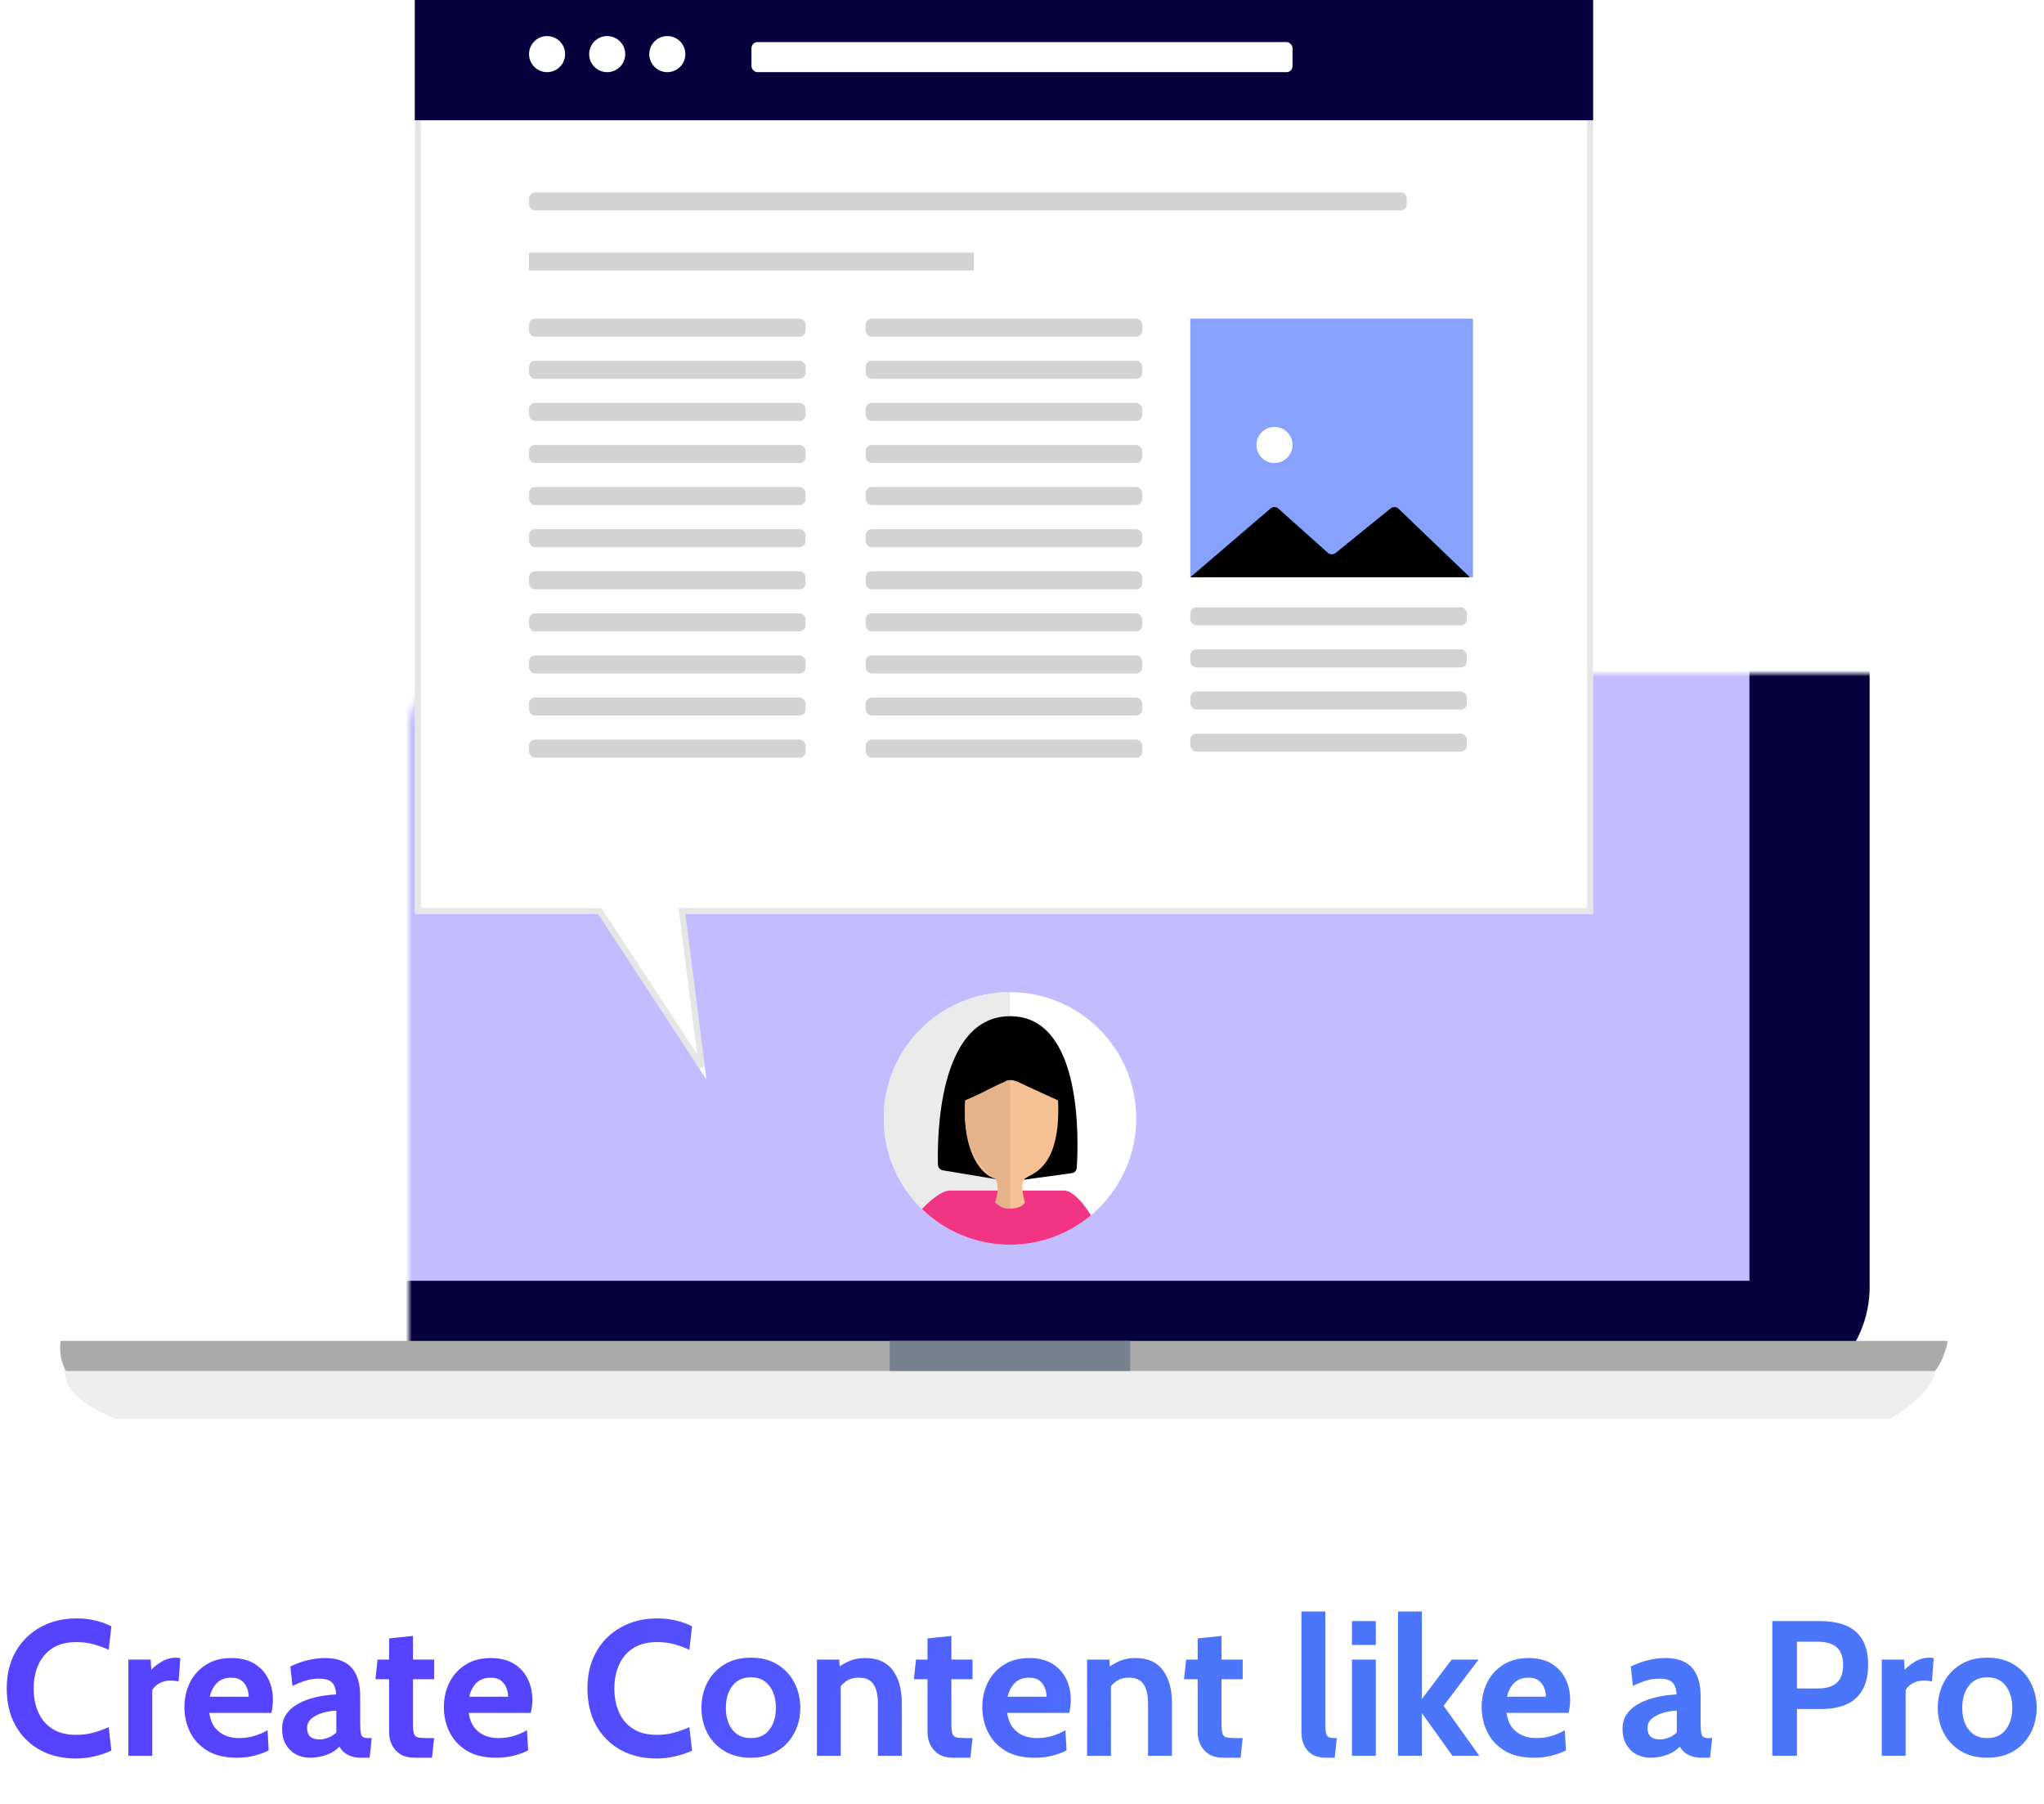 <svg width="340" height="300" viewBox="0 0 340 300" fill="none" xmlns="http://www.w3.org/2000/svg">
<path d="M12.608 292.448C10.336 292.448 8.336 291.968 6.608 291.008C4.88 290.037 3.531 288.683 2.56 286.944C1.6 285.195 1.12 283.147 1.12 280.8C1.12 278.453 1.616 276.411 2.608 274.672C3.611 272.923 4.987 271.568 6.736 270.608C8.485 269.637 10.485 269.152 12.736 269.152C13.92 269.152 15.003 269.28 15.984 269.536C16.965 269.781 17.813 270.091 18.528 270.464L18.08 274.368C17.269 273.995 16.432 273.691 15.568 273.456C14.715 273.211 13.76 273.088 12.704 273.088C11.136 273.088 9.824 273.419 8.768 274.08C7.723 274.741 6.933 275.653 6.4 276.816C5.867 277.979 5.6 279.307 5.6 280.8C5.6 282.293 5.861 283.621 6.384 284.784C6.907 285.947 7.685 286.859 8.72 287.52C9.765 288.181 11.061 288.512 12.608 288.512C13.685 288.512 14.651 288.395 15.504 288.16C16.357 287.925 17.216 287.616 18.08 287.232L18.528 291.136C17.685 291.531 16.757 291.845 15.744 292.08C14.741 292.325 13.696 292.448 12.608 292.448ZM21.356 292V276H25.068L25.164 277.696C25.569 277.248 26.14 276.8 26.876 276.352C27.612 275.904 28.417 275.68 29.292 275.68C29.548 275.68 29.783 275.701 29.996 275.744L29.708 279.648C29.473 279.584 29.239 279.541 29.004 279.52C28.78 279.499 28.556 279.488 28.332 279.488C27.66 279.488 27.047 279.643 26.492 279.952C25.937 280.261 25.548 280.64 25.324 281.088V292H21.356ZM39.349 292.32C37.419 292.32 35.808 291.936 34.517 291.168C33.237 290.389 32.277 289.365 31.637 288.096C30.997 286.816 30.677 285.419 30.677 283.904C30.677 282.443 30.976 281.093 31.573 279.856C32.181 278.619 33.067 277.627 34.229 276.88C35.392 276.123 36.811 275.744 38.485 275.744C40.021 275.744 41.301 276.059 42.325 276.688C43.349 277.317 44.117 278.16 44.629 279.216C45.141 280.261 45.397 281.419 45.397 282.688C45.397 283.04 45.376 283.397 45.333 283.76C45.291 284.112 45.227 284.48 45.141 284.864H34.805C34.955 285.856 35.264 286.661 35.733 287.28C36.213 287.888 36.795 288.336 37.477 288.624C38.171 288.912 38.912 289.056 39.701 289.056C40.629 289.056 41.493 288.939 42.293 288.704C43.093 288.459 43.829 288.139 44.501 287.744L44.693 291.104C44.085 291.424 43.328 291.707 42.421 291.952C41.515 292.197 40.491 292.32 39.349 292.32ZM34.901 282.176H41.365C41.365 281.696 41.275 281.216 41.093 280.736C40.912 280.245 40.608 279.835 40.181 279.504C39.765 279.173 39.2 279.008 38.485 279.008C37.461 279.008 36.656 279.307 36.069 279.904C35.483 280.501 35.093 281.259 34.901 282.176ZM51.562 292.32C50.709 292.32 49.93 292.133 49.226 291.76C48.522 291.376 47.962 290.827 47.546 290.112C47.13 289.397 46.922 288.533 46.922 287.52C46.922 286.613 47.13 285.84 47.546 285.2C47.973 284.549 48.527 284.011 49.21 283.584C49.903 283.147 50.65 282.805 51.45 282.56C52.261 282.304 53.055 282.117 53.834 282C54.623 281.883 55.317 281.813 55.914 281.792C55.871 280.875 55.637 280.208 55.21 279.792C54.783 279.376 54.058 279.168 53.034 279.168C52.319 279.168 51.621 279.269 50.938 279.472C50.266 279.664 49.503 279.968 48.65 280.384L48.298 277.152C49.258 276.683 50.218 276.331 51.178 276.096C52.149 275.861 53.13 275.744 54.122 275.744C55.317 275.744 56.346 275.957 57.21 276.384C58.074 276.811 58.741 277.499 59.21 278.448C59.679 279.387 59.914 280.629 59.914 282.176V286.496C59.914 287.296 59.951 287.877 60.026 288.24C60.101 288.592 60.239 288.816 60.442 288.912C60.645 289.008 60.938 289.056 61.322 289.056H61.834L61.482 292.32H60.042C59.445 292.32 58.911 292.24 58.442 292.08C57.983 291.931 57.589 291.717 57.258 291.44C56.927 291.163 56.661 290.837 56.458 290.464C55.935 291.051 55.226 291.509 54.33 291.84C53.445 292.16 52.522 292.32 51.562 292.32ZM53.226 289.28C53.578 289.28 54.015 289.189 54.538 289.008C55.061 288.816 55.53 288.523 55.946 288.128V284.48C55.199 284.512 54.453 284.635 53.706 284.848C52.959 285.061 52.335 285.376 51.834 285.792C51.333 286.208 51.082 286.731 51.082 287.36C51.082 288.011 51.253 288.496 51.594 288.816C51.935 289.125 52.479 289.28 53.226 289.28ZM69.01 292.32C68.007 292.32 67.191 292.117 66.561 291.712C65.932 291.296 65.468 290.768 65.169 290.128C64.871 289.488 64.722 288.821 64.722 288.128V279.264H62.45L62.801 276H64.722V272.48L68.689 272.064V276H72.21V279.264H68.689V286.496C68.689 287.307 68.737 287.893 68.834 288.256C68.93 288.608 69.148 288.832 69.49 288.928C69.831 289.013 70.375 289.056 71.121 289.056H72.21L71.858 292.32H69.01ZM82.505 292.32C80.575 292.32 78.964 291.936 77.674 291.168C76.394 290.389 75.433 289.365 74.793 288.096C74.153 286.816 73.834 285.419 73.834 283.904C73.834 282.443 74.132 281.093 74.73 279.856C75.338 278.619 76.223 277.627 77.385 276.88C78.548 276.123 79.967 275.744 81.641 275.744C83.177 275.744 84.457 276.059 85.481 276.688C86.505 277.317 87.273 278.16 87.785 279.216C88.297 280.261 88.553 281.419 88.553 282.688C88.553 283.04 88.532 283.397 88.49 283.76C88.447 284.112 88.383 284.48 88.297 284.864H77.962C78.111 285.856 78.42 286.661 78.889 287.28C79.37 287.888 79.951 288.336 80.633 288.624C81.327 288.912 82.068 289.056 82.858 289.056C83.785 289.056 84.65 288.939 85.45 288.704C86.249 288.459 86.986 288.139 87.657 287.744L87.85 291.104C87.242 291.424 86.484 291.707 85.578 291.952C84.671 292.197 83.647 292.32 82.505 292.32ZM78.058 282.176H84.522C84.522 281.696 84.431 281.216 84.249 280.736C84.068 280.245 83.764 279.835 83.338 279.504C82.921 279.173 82.356 279.008 81.641 279.008C80.618 279.008 79.812 279.307 79.225 279.904C78.639 280.501 78.249 281.259 78.058 282.176ZM109.202 292.448C106.93 292.448 104.93 291.968 103.202 291.008C101.474 290.037 100.124 288.683 99.154 286.944C98.194 285.195 97.714 283.147 97.714 280.8C97.714 278.453 98.21 276.411 99.202 274.672C100.204 272.923 101.58 271.568 103.33 270.608C105.079 269.637 107.079 269.152 109.33 269.152C110.514 269.152 111.596 269.28 112.578 269.536C113.559 269.781 114.407 270.091 115.122 270.464L114.674 274.368C113.863 273.995 113.026 273.691 112.162 273.456C111.308 273.211 110.354 273.088 109.298 273.088C107.73 273.088 106.418 273.419 105.362 274.08C104.316 274.741 103.527 275.653 102.994 276.816C102.46 277.979 102.194 279.307 102.194 280.8C102.194 282.293 102.455 283.621 102.978 284.784C103.5 285.947 104.279 286.859 105.314 287.52C106.359 288.181 107.655 288.512 109.202 288.512C110.279 288.512 111.244 288.395 112.098 288.16C112.951 287.925 113.81 287.616 114.674 287.232L115.122 291.136C114.279 291.531 113.351 291.845 112.338 292.08C111.335 292.325 110.29 292.448 109.202 292.448ZM124.901 292.32C123.163 292.32 121.68 291.941 120.453 291.184C119.227 290.427 118.288 289.419 117.637 288.16C116.997 286.901 116.677 285.525 116.677 284.032C116.677 282.528 116.997 281.141 117.637 279.872C118.288 278.603 119.227 277.589 120.453 276.832C121.68 276.064 123.163 275.68 124.901 275.68C126.64 275.68 128.123 276.064 129.349 276.832C130.576 277.589 131.509 278.603 132.149 279.872C132.8 281.141 133.125 282.528 133.125 284.032C133.125 285.525 132.8 286.901 132.149 288.16C131.509 289.419 130.576 290.427 129.349 291.184C128.123 291.941 126.64 292.32 124.901 292.32ZM124.901 289.056C126.235 289.056 127.259 288.592 127.973 287.664C128.699 286.725 129.061 285.515 129.061 284.032C129.061 282.528 128.699 281.307 127.973 280.368C127.259 279.419 126.235 278.944 124.901 278.944C123.579 278.944 122.555 279.419 121.829 280.368C121.104 281.307 120.741 282.528 120.741 284.032C120.741 285.515 121.104 286.725 121.829 287.664C122.555 288.592 123.579 289.056 124.901 289.056ZM135.887 292V276H139.599L139.759 278.976L138.831 277.76C139.439 277.248 140.165 276.784 141.007 276.368C141.85 275.952 142.831 275.744 143.951 275.744C145.999 275.744 147.519 276.427 148.511 277.792C149.503 279.147 149.999 280.907 149.999 283.072V292H146.031V283.392C146.031 281.899 145.781 280.795 145.279 280.08C144.789 279.365 143.983 279.008 142.863 279.008C141.957 279.008 141.215 279.232 140.639 279.68C140.063 280.117 139.557 280.704 139.119 281.44L139.855 279.488V292H135.887ZM158.572 292.32C157.569 292.32 156.753 292.117 156.124 291.712C155.495 291.296 155.031 290.768 154.732 290.128C154.433 289.488 154.284 288.821 154.284 288.128V279.264H152.012L152.364 276H154.284V272.48L158.252 272.064V276H161.772V279.264H158.252V286.496C158.252 287.307 158.3 287.893 158.396 288.256C158.492 288.608 158.711 288.832 159.052 288.928C159.393 289.013 159.937 289.056 160.684 289.056H161.772L161.42 292.32H158.572ZM172.068 292.32C170.137 292.32 168.527 291.936 167.236 291.168C165.956 290.389 164.996 289.365 164.356 288.096C163.716 286.816 163.396 285.419 163.396 283.904C163.396 282.443 163.695 281.093 164.292 279.856C164.9 278.619 165.785 277.627 166.948 276.88C168.111 276.123 169.529 275.744 171.204 275.744C172.74 275.744 174.02 276.059 175.044 276.688C176.068 277.317 176.836 278.16 177.348 279.216C177.86 280.261 178.116 281.419 178.116 282.688C178.116 283.04 178.095 283.397 178.052 283.76C178.009 284.112 177.945 284.48 177.86 284.864H167.524C167.673 285.856 167.983 286.661 168.452 287.28C168.932 287.888 169.513 288.336 170.196 288.624C170.889 288.912 171.631 289.056 172.42 289.056C173.348 289.056 174.212 288.939 175.012 288.704C175.812 288.459 176.548 288.139 177.22 287.744L177.412 291.104C176.804 291.424 176.047 291.707 175.14 291.952C174.233 292.197 173.209 292.32 172.068 292.32ZM167.62 282.176H174.084C174.084 281.696 173.993 281.216 173.812 280.736C173.631 280.245 173.327 279.835 172.9 279.504C172.484 279.173 171.919 279.008 171.204 279.008C170.18 279.008 169.375 279.307 168.788 279.904C168.201 280.501 167.812 281.259 167.62 282.176ZM180.825 292V276H184.537L184.697 278.976L183.769 277.76C184.377 277.248 185.102 276.784 185.945 276.368C186.787 275.952 187.769 275.744 188.889 275.744C190.937 275.744 192.457 276.427 193.449 277.792C194.441 279.147 194.937 280.907 194.937 283.072V292H190.969V283.392C190.969 281.899 190.718 280.795 190.217 280.08C189.726 279.365 188.921 279.008 187.801 279.008C186.894 279.008 186.153 279.232 185.577 279.68C185.001 280.117 184.494 280.704 184.057 281.44L184.793 279.488V292H180.825ZM203.51 292.32C202.507 292.32 201.691 292.117 201.062 291.712C200.432 291.296 199.968 290.768 199.67 290.128C199.371 289.488 199.222 288.821 199.222 288.128V279.264H196.95L197.302 276H199.222V272.48L203.19 272.064V276H206.71V279.264H203.19V286.496C203.19 287.307 203.238 287.893 203.334 288.256C203.43 288.608 203.648 288.832 203.99 288.928C204.331 289.013 204.875 289.056 205.622 289.056H206.71L206.358 292.32H203.51ZM220.577 292.32C219.628 292.32 218.849 292.133 218.241 291.76C217.644 291.376 217.201 290.869 216.913 290.24C216.625 289.6 216.481 288.896 216.481 288.128V268H220.449V286.496C220.449 287.349 220.497 287.957 220.593 288.32C220.7 288.672 220.892 288.885 221.169 288.96C221.446 289.024 221.846 289.056 222.369 289.056L222.017 292.32H220.577ZM224.887 292V276H228.855V292H224.887ZM224.887 273.568V269.6H228.855V273.568H224.887ZM232.543 292V268H236.511V282.56L241.471 276H245.951L240.127 283.68L246.079 292H241.599L236.511 284.896V292H232.543ZM255.131 292.32C253.2 292.32 251.589 291.936 250.299 291.168C249.019 290.389 248.059 289.365 247.419 288.096C246.779 286.816 246.459 285.419 246.459 283.904C246.459 282.443 246.757 281.093 247.355 279.856C247.963 278.619 248.848 277.627 250.011 276.88C251.173 276.123 252.592 275.744 254.267 275.744C255.803 275.744 257.083 276.059 258.107 276.688C259.131 277.317 259.899 278.16 260.411 279.216C260.923 280.261 261.179 281.419 261.179 282.688C261.179 283.04 261.157 283.397 261.115 283.76C261.072 284.112 261.008 284.48 260.923 284.864H250.587C250.736 285.856 251.045 286.661 251.515 287.28C251.995 287.888 252.576 288.336 253.259 288.624C253.952 288.912 254.693 289.056 255.483 289.056C256.411 289.056 257.275 288.939 258.075 288.704C258.875 288.459 259.611 288.139 260.283 287.744L260.475 291.104C259.867 291.424 259.109 291.707 258.203 291.952C257.296 292.197 256.272 292.32 255.131 292.32ZM250.683 282.176H257.147C257.147 281.696 257.056 281.216 256.875 280.736C256.693 280.245 256.389 279.835 255.963 279.504C255.547 279.173 254.981 279.008 254.267 279.008C253.243 279.008 252.437 279.307 251.851 279.904C251.264 280.501 250.875 281.259 250.683 282.176ZM274.531 292.32C273.677 292.32 272.899 292.133 272.195 291.76C271.491 291.376 270.931 290.827 270.515 290.112C270.099 289.397 269.891 288.533 269.891 287.52C269.891 286.613 270.099 285.84 270.515 285.2C270.941 284.549 271.496 284.011 272.179 283.584C272.872 283.147 273.619 282.805 274.419 282.56C275.229 282.304 276.024 282.117 276.803 282C277.592 281.883 278.285 281.813 278.883 281.792C278.84 280.875 278.605 280.208 278.179 279.792C277.752 279.376 277.027 279.168 276.003 279.168C275.288 279.168 274.589 279.269 273.907 279.472C273.235 279.664 272.472 279.968 271.619 280.384L271.267 277.152C272.227 276.683 273.187 276.331 274.147 276.096C275.117 275.861 276.099 275.744 277.091 275.744C278.285 275.744 279.315 275.957 280.179 276.384C281.043 276.811 281.709 277.499 282.179 278.448C282.648 279.387 282.883 280.629 282.883 282.176V286.496C282.883 287.296 282.92 287.877 282.995 288.24C283.069 288.592 283.208 288.816 283.411 288.912C283.613 289.008 283.907 289.056 284.291 289.056H284.803L284.451 292.32H283.011C282.413 292.32 281.88 292.24 281.411 292.08C280.952 291.931 280.557 291.717 280.227 291.44C279.896 291.163 279.629 290.837 279.427 290.464C278.904 291.051 278.195 291.509 277.299 291.84C276.413 292.16 275.491 292.32 274.531 292.32ZM276.195 289.28C276.547 289.28 276.984 289.189 277.507 289.008C278.029 288.816 278.499 288.523 278.915 288.128V284.48C278.168 284.512 277.421 284.635 276.675 284.848C275.928 285.061 275.304 285.376 274.803 285.792C274.301 286.208 274.051 286.731 274.051 287.36C274.051 288.011 274.221 288.496 274.563 288.816C274.904 289.125 275.448 289.28 276.195 289.28ZM294.808 292V269.6H302.776C304.493 269.6 305.944 269.856 307.128 270.368C308.312 270.88 309.208 271.669 309.816 272.736C310.434 273.803 310.744 275.168 310.744 276.832C310.744 278.517 310.44 279.909 309.832 281.008C309.224 282.096 308.333 282.907 307.16 283.44C305.986 283.963 304.557 284.224 302.872 284.224H298.904V292H294.808ZM298.904 280.8H302.392C303.789 280.8 304.834 280.485 305.528 279.856C306.232 279.227 306.584 278.24 306.584 276.896C306.584 275.552 306.226 274.571 305.512 273.952C304.808 273.333 303.736 273.024 302.296 273.024H298.904V280.8ZM313.012 292V276H316.724L316.82 277.696C317.226 277.248 317.796 276.8 318.532 276.352C319.268 275.904 320.074 275.68 320.948 275.68C321.204 275.68 321.439 275.701 321.652 275.744L321.364 279.648C321.13 279.584 320.895 279.541 320.66 279.52C320.436 279.499 320.212 279.488 319.988 279.488C319.316 279.488 318.703 279.643 318.148 279.952C317.594 280.261 317.204 280.64 316.98 281.088V292H313.012ZM330.558 292.32C328.819 292.32 327.336 291.941 326.11 291.184C324.883 290.427 323.944 289.419 323.294 288.16C322.654 286.901 322.334 285.525 322.334 284.032C322.334 282.528 322.654 281.141 323.294 279.872C323.944 278.603 324.883 277.589 326.11 276.832C327.336 276.064 328.819 275.68 330.558 275.68C332.296 275.68 333.779 276.064 335.006 276.832C336.232 277.589 337.166 278.603 337.806 279.872C338.456 281.141 338.782 282.528 338.782 284.032C338.782 285.525 338.456 286.901 337.806 288.16C337.166 289.419 336.232 290.427 335.006 291.184C333.779 291.941 332.296 292.32 330.558 292.32ZM330.558 289.056C331.891 289.056 332.915 288.592 333.63 287.664C334.355 286.725 334.718 285.515 334.718 284.032C334.718 282.528 334.355 281.307 333.63 280.368C332.915 279.419 331.891 278.944 330.558 278.944C329.235 278.944 328.211 279.419 327.486 280.368C326.76 281.307 326.398 282.528 326.398 284.032C326.398 285.515 326.76 286.725 327.486 287.664C328.211 288.592 329.235 289.056 330.558 289.056Z" fill="url(#paint0_linear_1_130)"/>
<mask id="path-2-inside-1_1_130" fill="white">
<rect x="34" y="56" width="267" height="167" rx="9"/>
</mask>
<rect x="34" y="56" width="267" height="167" rx="9" fill="#C3BDFF" stroke="#06013D" stroke-width="20" mask="url(#path-2-inside-1_1_130)"/>
<circle cx="168" cy="186" r="21" fill="white"/>
<path fill-rule="evenodd" clip-rule="evenodd" d="M168 165V207C156.402 207 147 197.598 147 186C147 174.402 156.402 165 168 165Z" fill="#ECEBEB"/>
<path fill-rule="evenodd" clip-rule="evenodd" d="M181.471 202.11C177.825 205.163 173.127 207 168 207C162.308 207 157.146 204.736 153.363 201.059C154.508 199.876 156.553 198 158 198C159.656 198 161.402 198 163.226 198C167.459 198 172.107 198 177 198C178.665 198 180.568 200.673 181.471 202.11Z" fill="#F13582"/>
<path d="M168.05 169C180.153 169 179.396 189.9 179.109 194.223C179.079 194.686 178.725 195.044 178.265 195.107L168.05 196.5L156.837 194.631C156.376 194.554 156.032 194.183 156.019 193.716C155.9 189.428 155.967 169 168.05 169Z" fill="black"/>
<path d="M166 200C166 200 167.5 196.501 165.5 196C163.5 195.5 160 192 160.564 183C160.564 183 166.5 180.501 167 180.001C167.5 179.5 168.5 179.5 169.5 180C170.5 180.501 176 183.001 176 183.001C176.5 194.5 171.5 195.167 170.5 196C169.5 196.834 170.5 200 170.5 200C170.5 200 170 201.001 168 201.001C166 201.001 166 200 166 200Z" fill="#F5C195"/>
<path d="M168 179.656V201C166.5 200.962 165.5 200 165.5 200C165.5 200 166.5 197.5 165.5 196C162.5 194 160 190 160.564 183C162.738 182.182 167 179.656 168 179.656Z" fill="#E5B28A"/>
<path d="M69 0H265V152H114L117.5 179.5L99.5 152H69V0Z" fill="white"/>
<path d="M99.5 151.5H69.5V0.5H264.5V151.5H114H113.432L113.504 152.063L116.73 177.411L99.918 151.726L99.77 151.5H99.5Z" stroke="#AAAAAA" stroke-opacity="0.3"/>
<rect x="69" width="196" height="20" fill="#06013D"/>
<rect x="125" y="7" width="90" height="5" rx="1" fill="white"/>
<rect x="88" y="32" width="146" height="3" rx="1" fill="#D3D3D3"/>
<rect x="88" y="42" width="74" height="3" fill="#D3D3D3"/>
<rect x="88" y="53" width="46" height="3" rx="1" fill="#D3D3D3"/>
<rect x="144" y="53" width="46" height="3" rx="1" fill="#D3D3D3"/>
<rect x="198" y="101" width="46" height="3" rx="1" fill="#D3D3D3"/>
<rect x="198" y="108" width="46" height="3" rx="1" fill="#D3D3D3"/>
<rect x="198" y="115" width="46" height="3" rx="1" fill="#D3D3D3"/>
<rect x="198" y="122" width="46" height="3" rx="1" fill="#D3D3D3"/>
<rect x="88" y="60" width="46" height="3" rx="1" fill="#D3D3D3"/>
<rect x="144" y="60" width="46" height="3" rx="1" fill="#D3D3D3"/>
<rect x="144" y="67" width="46" height="3" rx="1" fill="#D3D3D3"/>
<rect x="144" y="74" width="46" height="3" rx="1" fill="#D3D3D3"/>
<rect x="144" y="81" width="46" height="3" rx="1" fill="#D3D3D3"/>
<rect x="144" y="88" width="46" height="3" rx="1" fill="#D3D3D3"/>
<rect x="144" y="95" width="46" height="3" rx="1" fill="#D3D3D3"/>
<rect x="144" y="102" width="46" height="3" rx="1" fill="#D3D3D3"/>
<rect x="144" y="109" width="46" height="3" rx="1" fill="#D3D3D3"/>
<rect x="144" y="116" width="46" height="3" rx="1" fill="#D3D3D3"/>
<rect x="144" y="123" width="46" height="3" rx="1" fill="#D3D3D3"/>
<rect x="88" y="67" width="46" height="3" rx="1" fill="#D3D3D3"/>
<rect x="88" y="74" width="46" height="3" rx="1" fill="#D3D3D3"/>
<rect x="88" y="81" width="46" height="3" rx="1" fill="#D3D3D3"/>
<rect x="88" y="88" width="46" height="3" rx="1" fill="#D3D3D3"/>
<rect x="88" y="95" width="46" height="3" rx="1" fill="#D3D3D3"/>
<rect x="88" y="102" width="46" height="3" rx="1" fill="#D3D3D3"/>
<rect x="88" y="109" width="46" height="3" rx="1" fill="#D3D3D3"/>
<rect x="88" y="116" width="46" height="3" rx="1" fill="#D3D3D3"/>
<rect x="88" y="123" width="46" height="3" rx="1" fill="#D3D3D3"/>
<circle cx="91" cy="9" r="3" fill="white"/>
<circle cx="101" cy="9" r="3" fill="white"/>
<circle cx="111" cy="9" r="3" fill="white"/>
<rect x="198" y="53" width="47" height="43" fill="#4B75FB"/>
<rect x="198" y="53" width="47" height="43" fill="white" fill-opacity="0.33"/>
<circle cx="212" cy="74" r="3" fill="white"/>
<path d="M211.335 84.57L198 96H244.5L232.636 84.611C232.273 84.262 231.706 84.238 231.315 84.555L222.162 91.964C221.78 92.273 221.231 92.26 220.866 91.932L212.653 84.584C212.279 84.25 211.716 84.244 211.335 84.57Z" fill="black"/>
<g filter="url(#filter0_d_1_130)">
<path d="M10 223H320.851C320.851 223 322.962 225.182 321.462 228.455C319.962 231.727 314.352 235 314.352 235H19.388C19.388 235 11.875 232.273 11 228.455C10.125 224.636 10 223 10 223Z" fill="#EEEEEE"/>
</g>
<path d="M324 223H10.088C10.088 223 9.587 225.5 10.978 228H321.882C323.499 226 324 223 324 223Z" fill="#AAAAAA"/>
<rect x="148" y="223" width="40" height="5" fill="#77808D"/>
<defs>
<filter id="filter0_d_1_130" x="8" y="222" width="316" height="16" filterUnits="userSpaceOnUse" color-interpolation-filters="sRGB">
<feFlood flood-opacity="0" result="BackgroundImageFix"/>
<feColorMatrix in="SourceAlpha" type="matrix" values="0 0 0 0 0 0 0 0 0 0 0 0 0 0 0 0 0 0 127 0" result="hardAlpha"/>
<feOffset dy="1"/>
<feGaussianBlur stdDeviation="1"/>
<feComposite in2="hardAlpha" operator="out"/>
<feColorMatrix type="matrix" values="0 0 0 0 0 0 0 0 0 0 0 0 0 0 0 0 0 0 0.12 0"/>
<feBlend mode="normal" in2="BackgroundImageFix" result="effect1_dropShadow_1_130"/>
<feBlend mode="normal" in="SourceGraphic" in2="effect1_dropShadow_1_130" result="shape"/>
</filter>
<linearGradient id="paint0_linear_1_130" x1="82.283" y1="273.581" x2="196.84" y2="297.297" gradientUnits="userSpaceOnUse">
<stop stop-color="#5543FF"/>
<stop offset="1" stop-color="#4B75FB"/>
</linearGradient>
</defs>
</svg>

